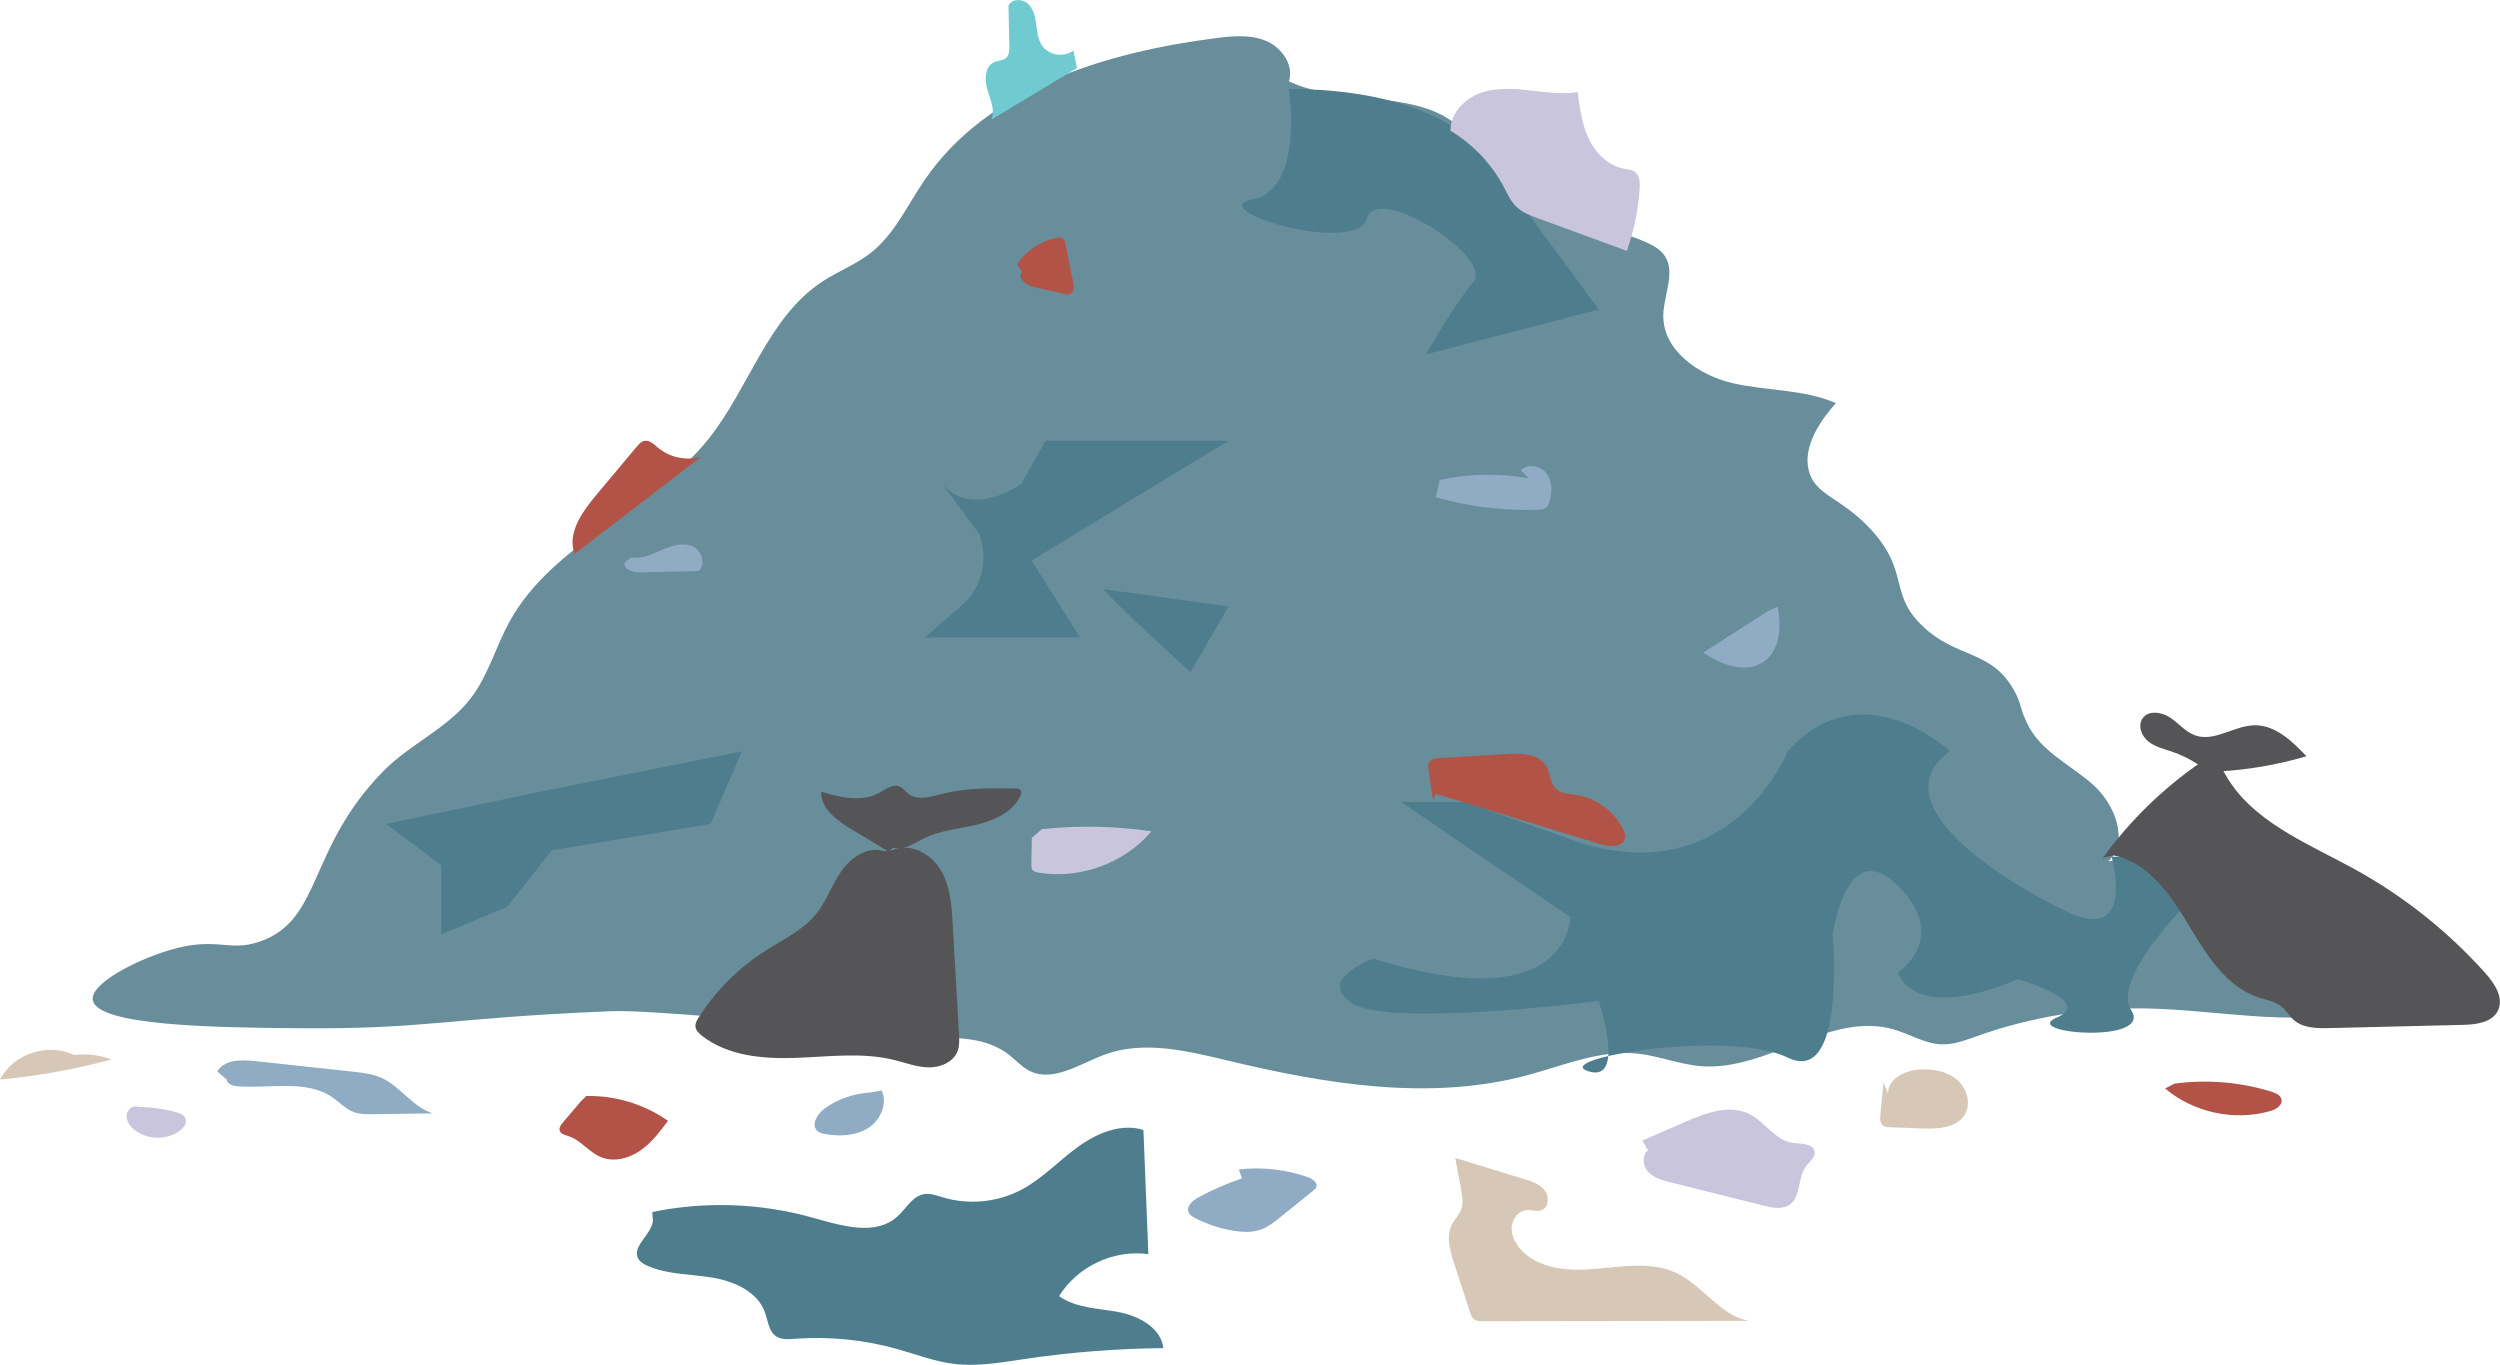 <?xml version="1.0" encoding="UTF-8"?>
<svg id="Layer_2" data-name="Layer 2" xmlns="http://www.w3.org/2000/svg" viewBox="0 0 399.48 218.09">
  <defs>
    <style>
      .cls-1 {
        fill: #688d9b;
      }

      .cls-2 {
        fill: #8facc4;
      }

      .cls-3 {
        fill: #b35347;
      }

      .cls-4 {
        fill: #d7c7b6;
      }

      .cls-5 {
        fill: #b15447;
      }

      .cls-6 {
        fill: #c8c5dd;
      }

      .cls-7 {
        fill: #70cbd0;
      }

      .cls-8 {
        fill: #555557;
      }

      .cls-9 {
        fill: #4e7e8e;
      }
    </style>
  </defs>
  <g id="pile_of_trash" data-name="pile of trash">
    <g>
      <path class="cls-1" d="M14.82,159.82c-.41-2.65,6.85-6.37,12.18-7.97,7.65-2.3,9.45,.32,14.41-1.36,10.16-3.44,7.59-14.82,19.9-27.32,4.24-4.3,10.19-6.77,13.88-11.55,2.82-3.65,4.02-8.28,6.25-12.32,6.99-12.7,22.78-17.87,31.81-29.2,6.49-8.15,9.45-19.41,18.17-25.12,2.5-1.64,5.36-2.72,7.71-4.56,3.82-3,5.88-7.65,8.62-11.66,10.03-14.68,28.86-20.39,46.49-22.66,2.7-.35,5.55-.62,8.06,.43s4.5,3.88,3.66,6.47c9.07,4.26,21.67,.81,28.26,8.36,1.84,2.11,2.87,4.81,4.62,7,5.58,6.99,16.13,6.71,24.28,10.39,1.05,.48,2.11,1.06,2.79,1.99,1.94,2.66-.07,6.32-.13,9.62-.1,5.61,5.63,9.61,11.1,10.87,5.47,1.26,11.34,.94,16.48,3.19-2.5,2.81-5.3,6.87-4.34,10.76,1.01,4.07,5.21,4.22,10.05,9.55,6.11,6.74,2.69,10.15,8.2,15.37,5.39,5.1,10.7,3.75,14.33,9.82,1.55,2.59,.93,2.82,2.41,5.85,2.08,4.25,6.78,6.42,10.34,9.53s5.95,9.06,2.54,12.33c15.8-2.09,23.69,22.22,39.52,24.05-11,2.29-22.35-.35-33.58-.54-9.14-.15-18.31,1.35-26.92,4.42-1.81,.64-3.64,1.36-5.56,1.32-2.71-.06-5.13-1.63-7.73-2.38-10.17-2.96-20.18,6.67-30.74,5.87-3.49-.26-6.82-1.67-10.31-2.02-5.98-.6-11.76,1.92-17.56,3.47-15.58,4.17-32.13,1.41-47.82-2.35-6.49-1.55-13.42-3.26-19.68-.95-4,1.47-8.27,4.52-12.05,2.57-1.26-.65-2.2-1.78-3.34-2.63-3.07-2.29-6.47-2.43-8.31-2.6-33.33-3-50-4.49-55.09-4.28-27,1.11-29.22,2.91-50.34,2.72-12.84-.11-31.9-.37-32.54-4.49Z"/>
      <g id="_Group_shadow" data-name="&amp;lt;Group&amp;gt; shadow">
        <polygon class="cls-9" points="61.69 131.65 70.52 138.27 70.52 149.3 81.06 144.89 88.17 135.88 113.55 131.65 118.54 120.07 85.42 126.69 61.69 131.65"/>
        <path class="cls-9" d="M150.51,77.27l5.96,8.04s2.76,6.62-2.98,11.59l-5.74,4.97h24.83l-7.72-12.29,16-9.77,15.45-9.38h-29.24l-3.86,6.86s-7.72,5.75-12.69,0Z"/>
        <path class="cls-9" d="M205.96,14.21s2.48,16.05-5.79,17.65,16.55,9,18.21,3.09,20.32,6.23,17.06,10.09-7.58,11.59-7.58,11.59l27.61-7.17-16.61-22.56s-5.58-12.62-32.89-12.69Z"/>
        <path class="cls-9" d="M176.31,94.14c3.44,3.86,13.93,13.24,13.93,13.24l6.07-10.48-19.99-2.76Z"/>
        <path class="cls-9" d="M285.67,120.07s-8.83,22.07-33.1,14.62l-18.49-6.54h-10.19l27.03,18.4s0,16.55-31.45,6.62c0,0-9.38,3.35-3.31,7.19s39.29-.4,39.29-.4c0,0,4.48,13.22-1.68,11.21s22.52-6.74,31.9-2.17,7.17-19.7,7.17-19.7c0,0,2.21-16,10.48-7.72,8.28,8.28,0,13.79,0,13.79,0,0,1.92,8.28,19.16,1.1,0,0,12.24,3.59,6.18,6.13s15.47,4.31,11.89-1.19,11.62-19.82,11.62-19.82c0,0-1.62-4.43-14.76-4.71,0,0,3.97,14.07-7.06,8.83-11.03-5.24-30.01-17.53-18.76-25.66,0,0-14.03-13.23-25.93,0Z"/>
      </g>
      <g id="_Group_trash_bits" data-name="&amp;lt;Group&amp;gt; trash bits">
        <path class="cls-2" d="M138.92,174.59c-2.54,.16-5.03,1.03-7.1,2.5-1.21,.86-2.3,2.67-1.19,3.65,.36,.32,.86,.43,1.34,.5,2.3,.36,4.79,.26,6.75-.98s3.15-3.9,2.17-6"/>
        <path class="cls-6" d="M263.35,183.82c-1.05,.79-.85,2.53,.06,3.48s2.25,1.31,3.52,1.63c4.95,1.24,9.91,2.48,14.86,3.72,1.4,.35,3.02,.67,4.2-.17,1.85-1.31,1.23-4.34,2.61-6.14,.56-.73,1.49-1.38,1.37-2.29-.18-1.37-2.14-1.25-3.51-1.43-2.77-.37-4.41-3.32-6.9-4.59-3.19-1.61-7-.19-10.28,1.24-2.28,1-4.56,1.99-6.85,2.99"/>
        <path class="cls-2" d="M198.45,188.29c-2.39,.82-4.72,1.83-6.95,3.04-.92,.5-1.97,1.4-1.58,2.37,.19,.47,.66,.75,1.11,.98,1.89,.96,3.92,1.63,6.01,1.97,1.55,.26,3.18,.33,4.64-.25,1.04-.41,1.93-1.12,2.81-1.83,1.78-1.43,3.56-2.87,5.34-4.3,.2-.16,.41-.33,.5-.57,.28-.72-.59-1.33-1.32-1.59-3.53-1.24-7.34-1.67-11.05-1.24"/>
        <path class="cls-3" d="M347.47,173.15c5.18-.69,10.5-.25,15.49,1.29,.68,.21,1.47,.56,1.61,1.26,.18,.94-.92,1.59-1.84,1.85-5.73,1.62-12.22,.22-16.77-3.62"/>
        <path class="cls-4" d="M300.95,173.01l-.48,5.2c-.05,.57-.07,1.23,.36,1.6,.31,.27,.75,.29,1.15,.31,1.71,.07,3.41,.13,5.12,.2,2.52,.1,5.52-.05,6.84-2.2,1.08-1.77,.36-4.23-1.21-5.58s-3.77-1.74-5.84-1.65c-2.39,.11-5.26,1.45-5.19,3.84"/>
        <path class="cls-4" d="M10.96,168.71c2.28-.44,4.68-.24,6.85,.58-5.83,1.58-11.8,2.66-17.81,3.21,2.11-4.17,7.87-6,12.01-3.82"/>
        <path class="cls-2" d="M36.21,172.49c.08,.75,1.02,1.03,1.77,1.09,5.15,.41,10.89-1.15,15.15,1.78,1.14,.79,2.11,1.87,3.4,2.35,.96,.35,2,.34,3.02,.33,3.21-.04,6.42-.09,9.63-.13-3.22-.97-5.18-4.32-8.25-5.69-1.41-.63-2.98-.8-4.51-.97-5.23-.57-10.46-1.13-15.69-1.7-2.19-.24-4.89-.24-6.02,1.66"/>
        <path class="cls-3" d="M92.81,175.99l-2.87,3.38c-.31,.37-.65,.83-.51,1.3,.17,.54,.83,.69,1.37,.86,1.98,.62,3.28,2.56,5.2,3.36,2.03,.85,4.43,.25,6.25-.99s3.17-3.03,4.49-4.8c-3.78-2.66-8.42-4.07-13.05-3.97"/>
        <path class="cls-9" d="M104.33,195.09c-.25,2.26-3.47,4.11-2.32,6.07,.31,.53,.88,.85,1.44,1.1,3.23,1.43,6.89,1.31,10.37,1.89s7.22,2.23,8.41,5.55c.49,1.36,.6,3.03,1.79,3.83,.84,.56,1.94,.48,2.95,.4,5.54-.41,11.15,.15,16.5,1.66,2.98,.84,5.9,1.98,8.97,2.35,3.75,.46,7.53-.23,11.27-.78,7.34-1.09,14.76-1.67,22.18-1.74-.36-3.28-3.95-5.16-7.19-5.77-3.24-.61-6.79-.61-9.46-2.54,2.91-4.74,8.75-7.49,14.26-6.7-.26-6.62-.52-13.24-.79-19.86-3.6-1.11-7.49,.54-10.53,2.76s-5.66,5.05-8.99,6.81c-3.8,2.01-8.4,2.45-12.52,1.21-.98-.3-1.99-.69-3-.52-1.88,.31-2.88,2.33-4.3,3.6-3.5,3.14-8.92,1.45-13.45,.18-8.33-2.35-17.22-2.67-25.69-.92"/>
        <path class="cls-5" d="M163.34,43.5c-.89,.85,.63,2.09,1.83,2.36,1.58,.36,3.16,.72,4.73,1.08,.41,.09,.87,.18,1.22-.04,.54-.34,.48-1.13,.36-1.76-.41-2.06-.82-4.12-1.23-6.18-.05-.27-.12-.56-.32-.76-.31-.31-.82-.26-1.25-.17-2.47,.55-4.72,2.07-6.15,4.16"/>
        <path class="cls-2" d="M100.88,89.08c1.66,.27,3.28-.51,4.82-1.18s3.3-1.26,4.86-.65,2.38,3.01,1.02,4c-3.13,.07-6.26,.14-9.39,.21-1.14,.03-2.78-.63-2.3-1.66"/>
        <path class="cls-2" d="M243.01,75.16c1.08-1.16,3.18-.76,4.13,.51s.93,3.04,.43,4.54c-.12,.37-.29,.76-.62,.98-.31,.21-.71,.24-1.08,.25-5.54,.23-11.12-.45-16.45-2,.21-.92,.43-1.83,.64-2.75,4.67-1.03,9.54-1.11,14.24-.25"/>
        <path class="cls-2" d="M282.49,97.65c-3.44,2.21-6.89,4.42-10.33,6.63,2.89,2,6.93,3.45,9.77,1.38,2.55-1.86,2.74-5.62,2.12-8.72"/>
        <path class="cls-6" d="M164.88,133.86l-.08,4.17c0,.37,0,.77,.25,1.05,.21,.23,.54,.3,.84,.35,6.62,1.13,13.76-1.46,18.11-6.59-5.79-.86-11.69-.97-17.51-.35"/>
        <path class="cls-6" d="M231.81,21.31c-.29-2.68,1.76-5.19,4.25-6.25s5.29-.95,7.98-.66,5.4,.74,8.06,.32c.33,2.54,.67,5.13,1.77,7.44s3.11,4.34,5.63,4.79c.59,.11,1.22,.14,1.7,.48,.82,.58,.87,1.76,.8,2.76-.24,3.37-.92,6.71-2.04,9.9-4.74-1.74-9.47-3.48-14.21-5.21-1.24-.45-2.51-.93-3.46-1.85-.89-.86-1.4-2.03-1.98-3.13-1.95-3.69-4.93-6.83-8.5-8.99"/>
        <path class="cls-7" d="M158.43,19.1c.61-1.53-.18-3.21-.66-4.79s-.41-3.71,1.09-4.37c.62-.28,1.4-.24,1.91-.69,.51-.47,.54-1.26,.52-1.95-.05-2.13-.1-4.27-.15-6.4,.49-1.1,2.18-1.14,3.08-.34s1.19,2.08,1.35,3.27,.27,2.45,.94,3.45c1.06,1.57,3.51,1.96,5,.79,.19,.94,.39,1.87,.58,2.81"/>
        <path class="cls-3" d="M91.81,88.52c-1.21-3.29,1.19-6.71,3.44-9.39,2.17-2.59,4.34-5.18,6.51-7.77,.33-.39,.69-.81,1.19-.91,.82-.18,1.53,.53,2.17,1.07,1.88,1.59,4.57,2.16,6.93,1.45"/>
        <path class="cls-6" d="M22.03,176.85c-.84-.32-1.77,.53-1.8,1.43s.56,1.7,1.26,2.26c2.03,1.63,5.17,1.68,7.26,.13,.6-.45,1.16-1.18,.92-1.89-.21-.63-.93-.9-1.57-1.07-2.18-.58-4.43-.86-6.68-.85"/>
        <path class="cls-5" d="M228.96,127.77l-.68-4.55c-.08-.56-.14-1.21,.24-1.63,.33-.37,.88-.42,1.37-.45,3.67-.22,7.33-.44,11-.66,2.31-.14,5.14-.01,6.25,2.02,.6,1.1,.53,2.55,1.39,3.46,.83,.87,2.17,.89,3.35,1.07,3.16,.48,6.03,2.57,7.45,5.43,.22,.45,.42,.95,.33,1.44-.26,1.51-2.44,1.46-3.9,1.01-8.75-2.68-17.51-5.37-26.26-8.05"/>
        <path class="cls-4" d="M232.57,185.04c3.69,1.14,7.39,2.27,11.08,3.41,1.2,.37,2.48,.8,3.23,1.8s.57,2.78-.63,3.16c-.71,.23-1.48-.09-2.23-.05-1.29,.07-2.31,1.3-2.45,2.59s.46,2.56,1.29,3.54c2.82,3.33,7.79,3.66,12.13,3.27s8.95-1.2,12.89,.66c4.21,1.99,6.96,6.77,11.54,7.64-14.17,.02-28.34,.04-42.51,.06-.47,0-.98-.01-1.35-.29-.36-.27-.52-.72-.66-1.15-.85-2.61-1.7-5.21-2.55-7.82-.67-2.04-1.32-4.35-.32-6.25,.43-.81,1.13-1.47,1.45-2.33,.38-1,.19-2.12,0-3.17-.34-1.85-.69-3.7-1.03-5.56"/>
      </g>
      <g id="_Group_trash_bags" data-name="&amp;lt;Group&amp;gt; trash bags">
        <g>
          <path class="cls-8" d="M336.02,137.08c4.26-5.87,9.51-11.01,15.47-15.14,.49-.34,1.02-.68,1.62-.67,1.13,.02,1.8,1.22,2.33,2.21,4.16,7.7,13.09,11.17,20.76,15.38,7.85,4.31,14.96,9.96,20.93,16.63,1.5,1.67,3.01,3.98,2.02,6-.94,1.92-3.5,2.23-5.64,2.28-7.1,.17-14.2,.34-21.31,.51-1.99,.05-4.19,.02-5.68-1.3-.71-.63-1.17-1.49-1.9-2.09-1.05-.87-2.47-1.09-3.76-1.52-5.27-1.75-8.41-7-11.26-11.77s-6.44-9.87-11.9-10.91"/>
          <path class="cls-8" d="M354.42,124.86c-2-2.15-4.54-3.79-7.32-4.74-1.32-.45-2.74-.77-3.83-1.65s-1.71-2.56-.89-3.7c.95-1.33,3.07-1,4.43-.08s2.44,2.29,3.99,2.83c3.07,1.06,6.2-1.57,9.45-1.63,3.32-.05,6.02,2.54,8.3,4.95-4.62,1.37-9.4,2.19-14.21,2.44"/>
        </g>
        <g>
          <path class="cls-8" d="M141.28,136.02c-2.54-.86-5.26,.94-6.8,3.13s-2.4,4.83-4.08,6.91c-2.11,2.6-5.26,4.06-8.09,5.86-4.29,2.73-7.96,6.41-10.69,10.7-.26,.41-.52,.86-.5,1.34,.03,.66,.56,1.18,1.08,1.58,4.15,3.21,9.76,3.69,15,3.5,5.24-.19,10.57-.92,15.66,.33,1.84,.45,3.64,1.16,5.53,1.19s3.97-.84,4.63-2.61c.32-.86,.27-1.8,.22-2.71-.33-5.82-.67-11.65-1-17.47-.17-3.01-.38-6.15-1.92-8.74s-4.85-4.4-7.62-3.22"/>
          <path class="cls-8" d="M141.88,136.01l-5.73-3.45c-2.35-1.41-4.99-3.32-4.95-6.05,3.05,.93,6.5,1.71,9.29,.18,1.05-.58,2.21-1.49,3.3-1,.52,.24,.86,.75,1.31,1.11,1.46,1.19,3.59,.54,5.41,.07,3.84-1,7.86-.94,11.83-.88,.21,0,.44,.01,.61,.14,.37,.27,.23,.85,.02,1.25-1.35,2.51-4.25,3.78-7.03,4.43s-5.71,.88-8.27,2.14c-1.57,.77-3.19,1.95-4.89,1.52"/>
        </g>
      </g>
    </g>
  </g>
</svg>